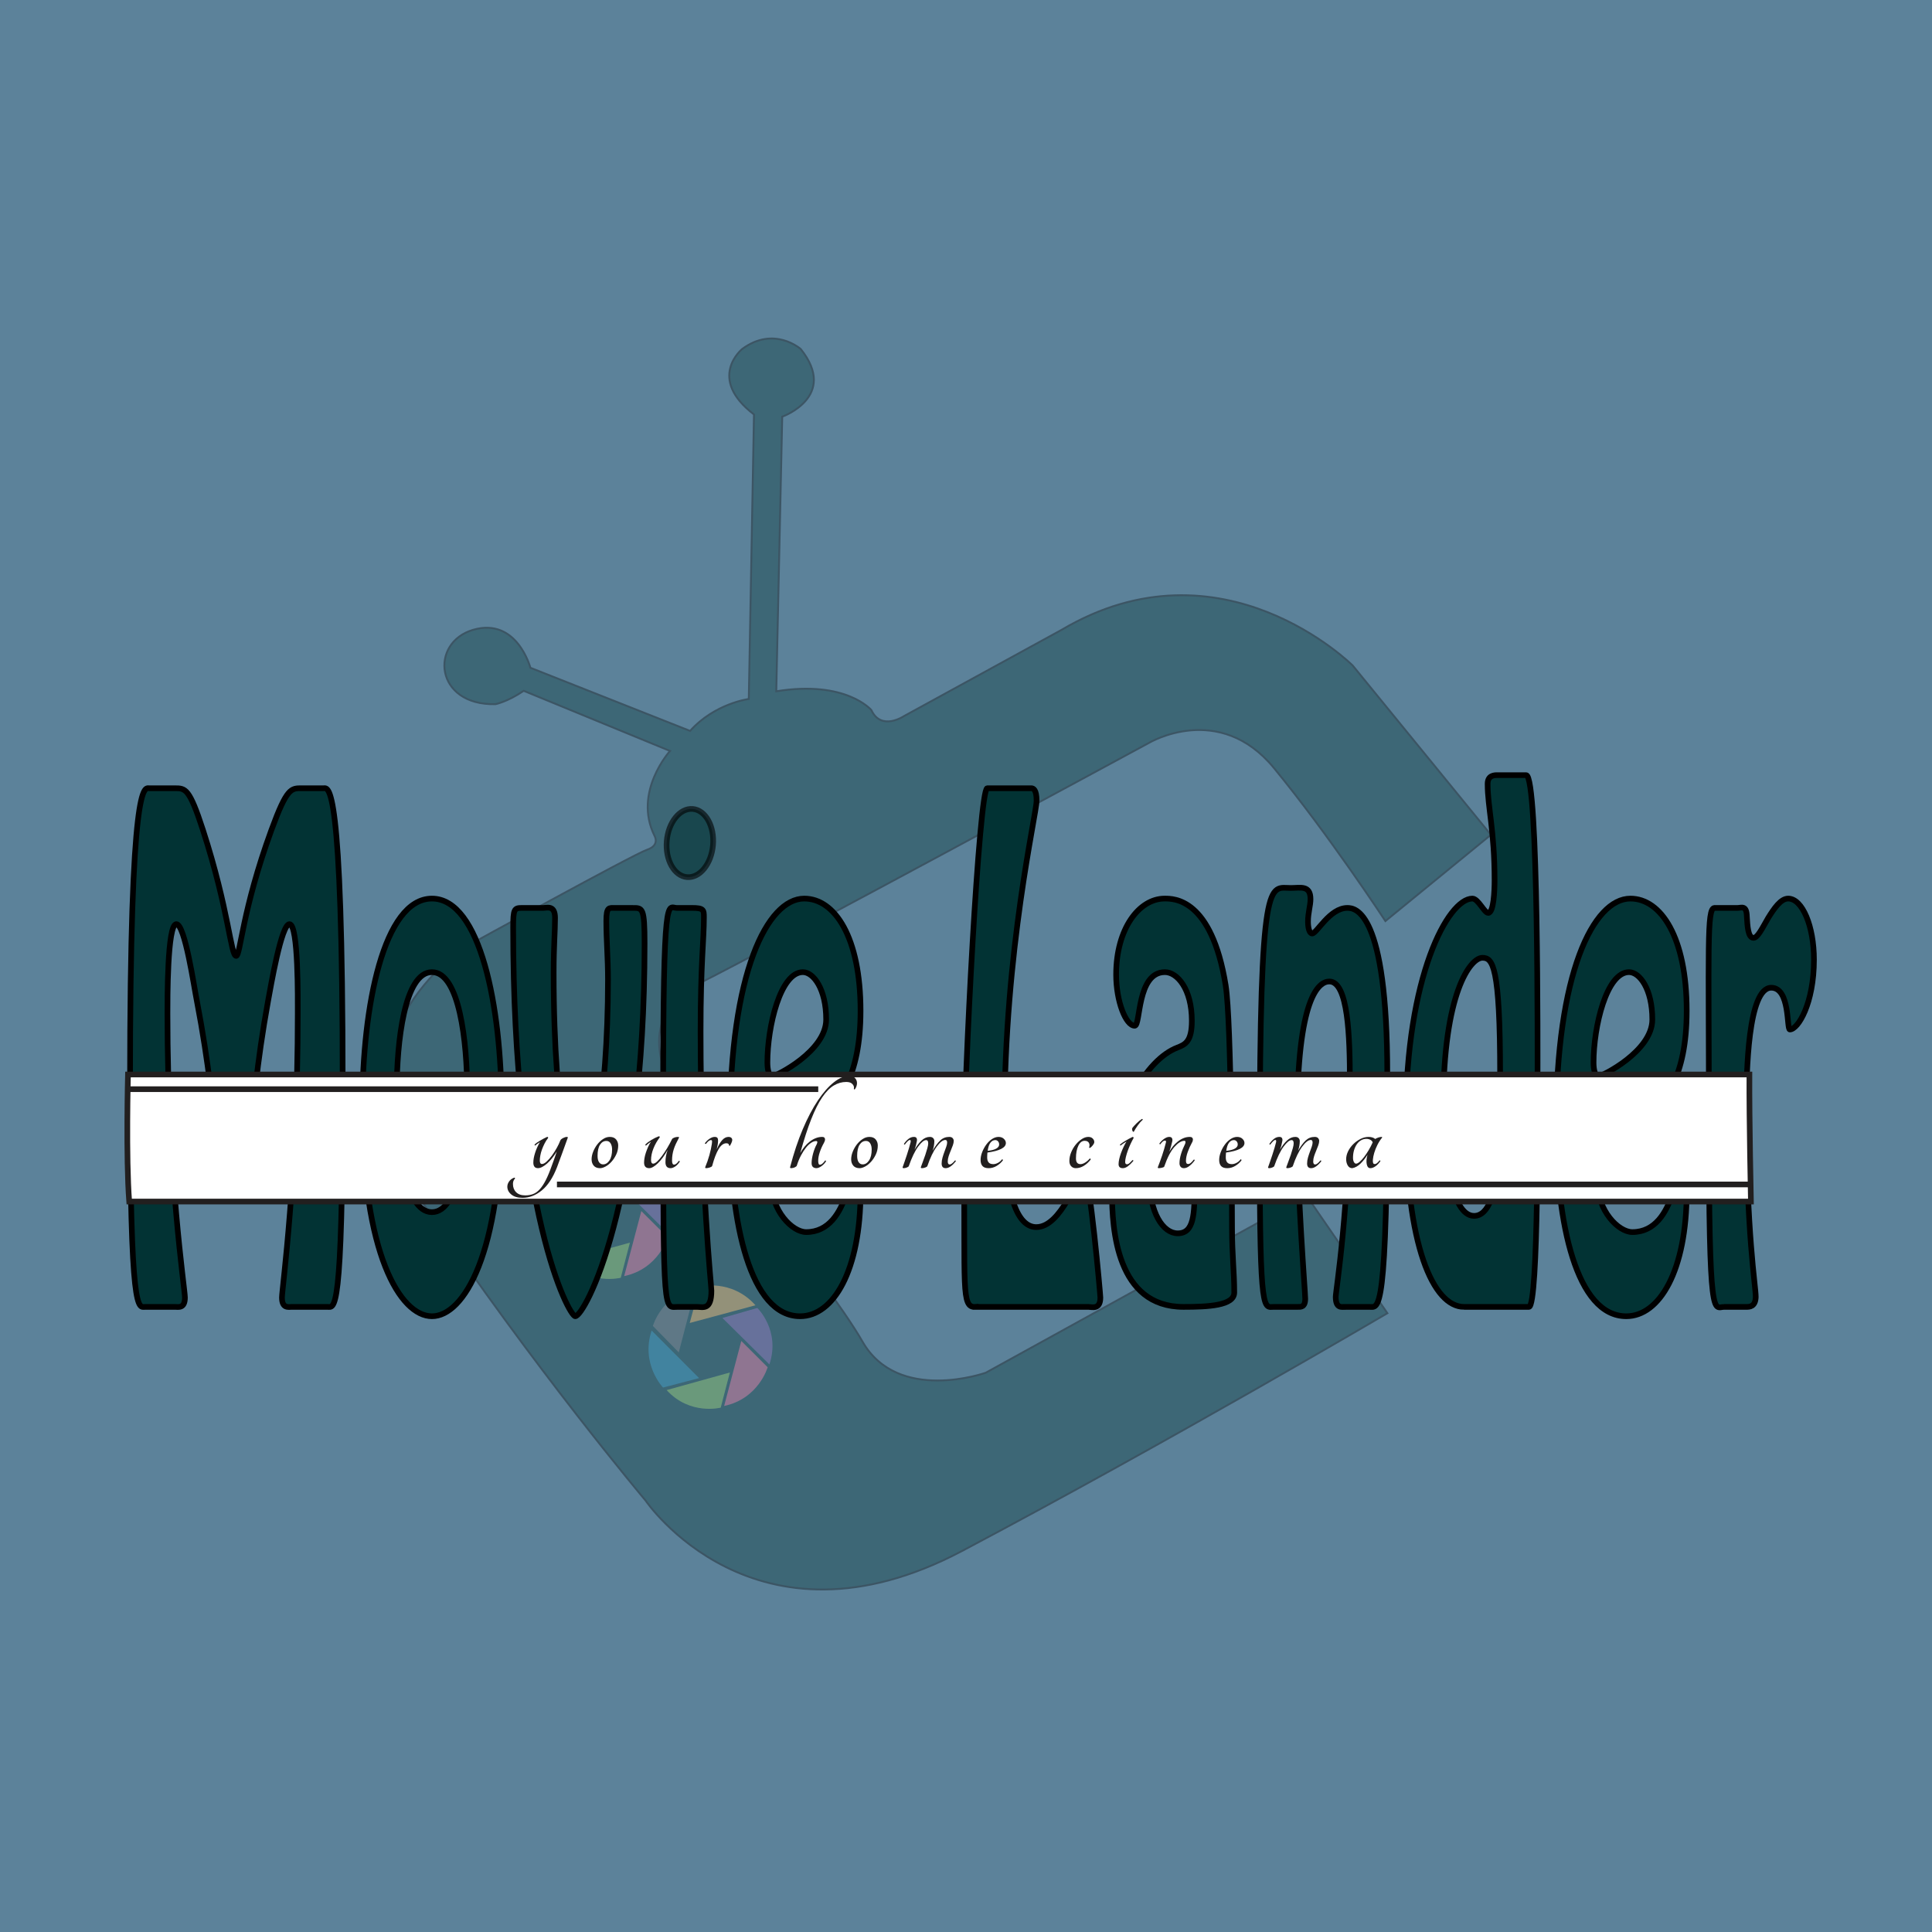 <?xml version="1.0" encoding="utf-8"?>
<!-- Generator: Adobe Illustrator 16.0.0, SVG Export Plug-In . SVG Version: 6.00 Build 0)  -->
<!DOCTYPE svg PUBLIC "-//W3C//DTD SVG 1.1//EN" "http://www.w3.org/Graphics/SVG/1.1/DTD/svg11.dtd">
<svg version="1.1" id="Layer_1" xmlns="http://www.w3.org/2000/svg" xmlns:xlink="http://www.w3.org/1999/xlink" x="0px" y="0px"
	 width="512px" height="512px" viewBox="0 0 512 512" enable-background="new 0 0 512 512" xml:space="preserve">
<rect fill="#5C829A" width="512" height="512"/>
<g opacity="0.35">
	<path fill="#023334" stroke="#000000" stroke-width="0.5" stroke-miterlimit="10" d="M367.146,244.092l27.96-22.858l-36.621-44.859
		c0,0-34.646-34.645-77.171-9.449l-41.729,22.838c0,0-6.038,4.069-8.664-1.58c0,0-6.692-8.004-25.202-4.983l1.58-72.776
		c0,0,14.96-5.312,4.917-17.916c0,0-7.082-6.299-15.551,0c0,0-9.446,7.681,3.15,17.332l-1.376,75.394c0,0-9.056,1.178-15.553,8.466
		l-42.326-16.737c0,0-3.543-13.429-15.158-10.059c-11.612,3.37-10.235,20.101,5.909,19.705c0,0,3.145-0.59,7.477-3.54l38.782,15.943
		c0,0-9.842,10.826-4.134,22.443c0,0,1.574,2.56-1.97,3.739c-3.54,1.184-47.835,25.59-47.835,25.59s-40.353,25.202-11.222,68.509
		c29.138,43.31,58.665,78.351,58.665,78.351s28.741,42.52,83.866,13.386c55.115-29.133,112.734-63.018,112.734-63.018l-21.391-31.08
		l-85.045,46.856c0,0-23.233,8.265-32.68-8.274c-9.45-16.534-50.001-66.536-50.001-66.536s-12.208-18.898,6.692-28.348
		c18.899-9.45,119.293-63.786,119.293-63.786s18.506-11.024,33.077,6.694C352.181,221.258,367.146,244.092,367.146,244.092z"/>
	<g>
		<path fill="#F9AD3B" d="M173.717,311.483l-17.428,4.7l2.618-9.662C158.907,306.521,167.361,304.375,173.717,311.483z"/>
		<path fill="#646561" d="M157.833,306.878l-4.439,17.104l-6.863-7.019C146.53,316.964,148.794,308.834,157.833,306.878z"/>
		<path fill="#0F84A8" d="M146.198,318.185l12.576,12.601l-9.552,2.516C149.222,333.301,143.236,327.117,146.198,318.185z"/>
		<path fill="#84C342" d="M150.173,333.963l16.759-4.652l-2.426,9.309C164.506,338.619,156.346,340.744,150.173,333.963z"/>
		<path fill="#EE5C82" d="M165.412,338.184l4.548-17.239l6.982,6.961C176.942,327.905,174.601,336.226,165.412,338.184z"/>
		<path fill="#7B519F" d="M177.41,327.169l-12.453-12.309l9.249-2.669C174.205,312.191,180.404,318.142,177.41,327.169z"/>
	</g>
	<g>
		<path fill="#F9AD3B" d="M200.207,345.91l-17.424,4.697l2.611-9.662C185.394,340.945,193.849,338.801,200.207,345.91z"/>
		<path fill="#646561" d="M184.327,341.305l-4.444,17.101l-6.862-7.019C173.021,351.387,175.284,343.256,184.327,341.305z"/>
		<path fill="#0F84A8" d="M172.688,352.607l12.577,12.603l-9.552,2.51C175.713,367.72,169.729,361.541,172.688,352.607z"/>
		<path fill="#84C342" d="M176.663,368.389l16.759-4.663L191,373.041C191,373.041,182.836,375.16,176.663,368.389z"/>
		<path fill="#EE5C82" d="M191.905,372.6l4.548-17.231l6.982,6.964C203.436,362.332,201.092,370.647,191.905,372.6z"/>
		<path fill="#7B519F" d="M203.9,361.589l-12.451-12.311l9.25-2.661C200.699,346.617,206.896,352.563,203.9,361.589z"/>
	</g>
</g>
<g>
	<path fill="#023334" stroke="#000000" stroke-width="1.5" stroke-miterlimit="10" d="M38.5,346.34
		c-1.837,0-4.041,3.138-4.041-58.812c0-81.611,3.82-78.637,5.069-78.637h6.759c2.866,0,3.895,0,7.495,11.068
		c6.906,21.311,7.348,33.371,8.816,33.371c1.103,0,1.543-12.06,9.331-33.371c4.115-11.233,5.216-11.068,8.082-11.068h5.731
		c1.25,0,5.069-2.974,5.069,78.637c0,61.949-2.205,58.812-4.041,58.812h-9.404c-0.882,0-2.645,0.495-2.645-2.479
		c0-2.313,4.187-32.049,4.187-75.167c0-3.469,0.221-23.789-2.204-23.789c-2.13,0-4.922,16.354-5.657,20.32
		c-6.172,33.866-3.673,49.396-8.597,49.396c-6.171,0-3.747-15.529-10.286-49.396c-0.734-3.635-3.159-20.32-5.436-20.32
		c-2.425,0-2.352,20.32-2.352,23.789c0,43.118,4.629,72.854,4.629,75.167c0,2.974-1.763,2.479-2.645,2.479H38.5z"/>
	<path fill="#023334" stroke="#000000" stroke-width="1.5" stroke-miterlimit="10" d="M96.027,293.31
		c0-26.598,5.657-55.177,18.442-55.177c12.784,0,18.441,28.58,18.441,55.177c0,38.821-9.992,55.507-18.441,55.507
		C106.02,348.816,96.027,332.131,96.027,293.31z M123.8,289.18c0-13.051-2.058-31.554-9.331-31.554
		c-7.274,0-9.332,18.503-9.332,31.554c0,13.216,1.911,32.049,9.332,32.049C121.89,321.229,123.8,302.396,123.8,289.18z"/>
	<path fill="#023334" stroke="#000000" stroke-width="1.5" stroke-miterlimit="10" d="M167.734,240.61c2.572,0,3.086,0,3.086,9.417
		c0,69.384-15.944,98.79-18.368,98.79c-1.69,0-16.458-27.753-16.458-103.085c0-4.791,0.294-5.121,2.278-5.121h5.657
		c1.029,0,3.16-0.826,3.16,2.643c0,3.799-0.367,7.269-0.367,14.538c0,40.641,5.363,56.664,7.053,56.664
		c2.571,0,7.347-22.633,7.347-54.847c0-5.782-0.441-10.408-0.441-15.529c0-3.799,0.734-3.469,2.204-3.469H167.734z"/>
	<path fill="#023334" stroke="#000000" stroke-width="1.5" stroke-miterlimit="10" d="M179.636,346.34
		c-3.6,0-3.893,3.469-3.893-54.683c0-56.499,1.175-51.047,3.599-51.047h4.041c3.086,0,3.16,0.495,3.16,2.478
		c0,6.112-0.882,12.225-0.882,30.232c0,41.63,2.865,67.236,2.865,68.724c0,5.286-2.204,4.296-3.895,4.296H179.636z"/>
	<path fill="#023334" stroke="#000000" stroke-width="1.5" stroke-miterlimit="10" d="M193.448,297.936
		c0-39.979,9.845-59.803,19.69-59.803c8.082,0,14.915,10.243,14.915,29.736c0,35.519-23.658,28.085-23.658,45.265
		c0,7.766,5.583,13.382,9.258,13.382c12.049,0,12.049-20.651,13.078-20.651c1.102,0,1.323,8.592,1.323,9.914
		c0,20.98-7.201,33.039-16.017,33.039C198.885,348.816,193.448,324.367,193.448,297.936z M203.366,281.58
		c0,1.817,0.368,3.635,1.323,3.635c0.882,0,14.254-6.609,14.254-15.033c0-8.095-3.38-12.556-6.172-12.556
		C206.82,257.626,203.366,271.999,203.366,281.58z"/>
	<path fill="#023334" stroke="#000000" stroke-width="1.5" stroke-miterlimit="10" d="M258.543,346.34
		c-3.895,0.329-2.719-5.452-3.086-38.988c0-22.137,4.042-98.46,6.171-98.46h11.682c0.515,0,1.396,0.331,1.396,3.304
		c0,3.635-8.522,39.152-8.522,84.749c0,22.798,4.407,28.25,8.449,28.25c6.76,0,10.873-14.044,12.711-14.044
		c1.396,0,4.262,31.884,4.262,32.711c0,3.304-2.278,2.479-3.16,2.479H258.543z"/>
	<path fill="#023334" stroke="#000000" stroke-width="1.5" stroke-miterlimit="10" d="M312.028,277.615
		c2.132-0.827,3.821-1.652,3.821-7.104c0-8.425-3.895-12.886-7.127-12.886c-7.494,0-6.392,14.207-8.009,14.207
		c-2.352,0-4.923-6.443-4.923-13.546c0-12.225,6.099-20.155,12.858-20.155c2.351,0,12.416-0.166,16.164,22.963
		c1.543,9.581,1.688,58.481,1.688,64.262c0,7.27,0.589,11.565,0.589,17.182c0,3.47-6.907,3.801-13.445,3.801
		c-17.706,0-18.955-20.486-18.955-30.397C294.69,295.127,303.8,280.754,312.028,277.615z M316.584,306.525
		c0-5.782,0.441-12.721-3.086-12.721c-4.335,0-8.89,8.261-8.89,18.338c0,9.252,3.601,14.703,7.494,14.703
		c4.335,0,4.481-4.956,4.481-13.052V306.525z"/>
	<path fill="#023334" stroke="#000000" stroke-width="1.5" stroke-miterlimit="10" d="M356.551,346.34
		c-0.954,0-2.571,0.495-2.571-2.645c0-1.651,3.748-23.623,3.748-57.159c0-11.729-0.441-26.433-5.437-26.433
		c-2.793,0-8.523,4.131-8.523,36.841c0,19.823,2.13,45.265,2.13,47.247c0,2.313-1.249,2.148-1.982,2.148h-6.246
		c-2.718,0-3.82,2.808-3.82-40.805c0-74.837,2.571-70.211,8.229-70.211c2.57,0,5.217-0.826,5.217,2.973
		c0,1.652-0.662,3.635-0.662,5.948c0,1.652,0.368,3.139,1.103,3.139c1.249,0,4.629-6.773,9.33-6.773
		c2.058,0,10.58,0.661,10.58,44.107c0,64.926-2.277,61.622-4.775,61.622H356.551z"/>
	<path fill="#023334" stroke="#000000" stroke-width="1.5" stroke-miterlimit="10" d="M387.996,346.34
		c-8.229,0-15.429-16.356-15.429-49.727c0-37.831,11.167-58.481,17.633-58.481c1.542,0,3.159,3.799,4.188,3.799
		c1.47,0,1.69-5.947,1.69-8.59c0-13.381-1.838-19.328-1.838-25.606c0-2.313,1.838-2.313,2.572-2.313h7.642
		c3.306,0,3.012,74.01,3.012,81.774c0,3.8,0.294,59.143-2.278,59.143H387.996z M397.547,284.885c0-29.076-1.982-31.058-4.702-31.058
		c-3.158,0-10.358,9.25-10.358,39.317c0,11.399,1.91,29.076,8.155,29.076C398.576,322.22,397.547,296.778,397.547,284.885z"/>
	<path fill="#023334" stroke="#000000" stroke-width="1.5" stroke-miterlimit="10" d="M412.389,297.936
		c0-39.979,9.845-59.803,19.689-59.803c8.082,0,14.914,10.243,14.914,29.736c0,35.519-23.656,28.085-23.656,45.265
		c0,7.766,5.583,13.382,9.256,13.382c12.05,0,12.05-20.651,13.079-20.651c1.102,0,1.321,8.592,1.321,9.914
		c0,20.98-7.199,33.039-16.016,33.039C417.824,348.816,412.389,324.367,412.389,297.936z M422.307,281.58
		c0,1.817,0.367,3.635,1.322,3.635c0.882,0,14.253-6.609,14.253-15.033c0-8.095-3.378-12.556-6.171-12.556
		C425.76,257.626,422.307,271.999,422.307,281.58z"/>
	<path fill="#023334" stroke="#000000" stroke-width="1.5" stroke-miterlimit="10" d="M456.912,346.34
		c-2.719,0-4.041,5.12-4.041-49.562c0-45.76-0.589-56.002,1.47-56.168h6.097c1.103,0,2.425-0.826,2.498,2.313
		c0.146,2.478,0.294,5.618,1.765,5.618c1.101,0,2.35-2.644,3.892-5.287c1.544-2.478,3.307-5.121,5.291-5.121
		c3.747,0,6.833,7.269,6.833,16.19c0,11.563-4.188,18.502-6.392,18.502c-0.882,0,0.146-11.068-4.924-11.068
		c-6.171,0-6.612,22.302-6.612,32.214c0,32.876,2.499,46.753,2.499,49.726c-0.072,2.645-1.69,2.645-2.499,2.645H456.912z"/>
</g>
<path fill="#FFFFFF" stroke="#221F1F" stroke-width="1.5" stroke-miterlimit="10" d="M33.915,284.748c0,0-0.57,22.023,0.323,33.673
	h429.773c0,0-0.461-21.589-0.401-33.673H33.915z"/>
<g>
	<path fill="#221F1F" d="M148.492,302.231c0.086-0.216,0.323-0.426,0.711-0.632c0.388-0.204,0.734-0.307,1.036-0.307
		c0.193,0,0.269,0.076,0.226,0.227c-0.474,1.339-0.944,2.638-1.407,3.899c-0.464,1.261-0.944,2.562-1.44,3.899
		c-1.079,2.782-2.422,4.832-4.029,6.146c-1.607,1.317-3.317,1.976-5.129,1.976c-1.251,0-2.232-0.292-2.945-0.874
		c-0.711-0.583-1.068-1.284-1.068-2.104c0-0.474,0.163-0.938,0.486-1.392s0.766-0.776,1.327-0.971c0.086-0.022,0.151,0,0.195,0.066
		c0.043,0.063,0.043,0.128,0,0.191c-0.346,0.367-0.519,0.83-0.519,1.393c0,0.907,0.281,1.639,0.842,2.201
		c0.561,0.559,1.37,0.841,2.426,0.841c0.756,0,1.445-0.118,2.072-0.356c0.625-0.237,1.213-0.657,1.763-1.263
		c0.55-0.604,1.084-1.411,1.602-2.427c0.518-1.014,1.047-2.286,1.585-3.816c0.259-0.713,0.491-1.351,0.696-1.911
		c0.205-0.561,0.415-1.175,0.631-1.844c-0.41,0.646-0.831,1.24-1.262,1.779c-0.431,0.54-0.869,1.005-1.311,1.392
		c-0.442,0.39-0.868,0.69-1.278,0.906c-0.41,0.217-0.788,0.325-1.133,0.325c-0.432,0-0.745-0.131-0.938-0.39
		c-0.194-0.258-0.292-0.615-0.292-1.067c0-0.755,0.156-1.624,0.469-2.605c0.313-0.981,0.739-1.926,1.278-2.831
		c-0.237,0.151-0.453,0.29-0.647,0.421c-0.193,0.129-0.377,0.28-0.55,0.452c-0.065,0.045-0.124,0.028-0.178-0.049
		c-0.054-0.074-0.06-0.145-0.017-0.209c0.151-0.151,0.356-0.318,0.615-0.503c0.259-0.182,0.539-0.361,0.841-0.532
		c0.302-0.173,0.61-0.346,0.923-0.519c0.313-0.173,0.62-0.324,0.922-0.453c0.215,0,0.302,0.097,0.259,0.291
		c-0.345,0.432-0.653,0.911-0.922,1.44c-0.27,0.527-0.501,1.057-0.695,1.586c-0.194,0.528-0.34,1.051-0.437,1.568
		c-0.097,0.519-0.146,0.981-0.146,1.392c0,0.604,0.194,0.906,0.583,0.906c0.345,0,0.755-0.216,1.229-0.647
		c0.474-0.432,0.944-0.964,1.408-1.602c0.464-0.636,0.895-1.316,1.294-2.039C147.968,303.466,148.275,302.814,148.492,302.231z"/>
	<path fill="#221F1F" d="M161.597,301.293c0.755,0,1.315,0.227,1.683,0.68c0.366,0.452,0.55,0.981,0.55,1.585
		c0,0.842-0.167,1.624-0.501,2.346c-0.335,0.724-0.744,1.359-1.229,1.91c-0.485,0.55-1.009,0.981-1.57,1.294
		c-0.561,0.313-1.068,0.471-1.521,0.471c-0.733,0-1.289-0.223-1.666-0.665c-0.378-0.442-0.566-1.009-0.566-1.698
		c0-0.626,0.135-1.283,0.405-1.974c0.269-0.691,0.625-1.327,1.067-1.91c0.442-0.582,0.955-1.066,1.537-1.456
		C160.367,301.487,160.971,301.293,161.597,301.293z M159.817,308.573c0.668,0,1.234-0.35,1.699-1.052
		c0.464-0.7,0.695-1.666,0.695-2.896c0-0.646-0.129-1.186-0.389-1.616c-0.258-0.433-0.636-0.648-1.132-0.648
		c-0.691,0-1.251,0.335-1.683,1.004c-0.431,0.668-0.647,1.649-0.647,2.943c0,0.757,0.135,1.323,0.405,1.7
		S159.385,308.573,159.817,308.573z"/>
	<path fill="#221F1F" d="M172.048,309.578c-0.906,0-1.359-0.497-1.359-1.489c0-0.346,0.038-0.745,0.113-1.197
		c0.076-0.453,0.194-0.923,0.356-1.409c0.161-0.485,0.35-0.975,0.566-1.471c0.215-0.497,0.474-0.972,0.777-1.426
		c-0.238,0.152-0.464,0.309-0.68,0.47s-0.41,0.33-0.583,0.502c-0.065,0.045-0.125,0.028-0.178-0.049
		c-0.054-0.074-0.06-0.145-0.016-0.209c0.366-0.389,0.89-0.788,1.569-1.198c0.679-0.409,1.332-0.732,1.958-0.972
		c0.107,0,0.188,0.028,0.242,0.081c0.054,0.055,0.059,0.125,0.016,0.211c-0.69,0.905-1.245,1.889-1.666,2.944
		c-0.42,1.059-0.63,2.083-0.63,3.075c0,0.626,0.193,0.938,0.582,0.938c0.28,0,0.625-0.189,1.036-0.566
		c0.41-0.377,0.841-0.875,1.294-1.489c0.452-0.614,0.911-1.311,1.375-2.086c0.464-0.777,0.89-1.565,1.278-2.363
		c0.064-0.129,0.253-0.259,0.566-0.388c0.313-0.131,0.631-0.194,0.955-0.194c0.324,0,0.421,0.086,0.291,0.259
		c-0.302,0.563-0.565,1.085-0.792,1.57c-0.227,0.484-0.416,0.965-0.566,1.438c-0.151,0.475-0.265,0.955-0.34,1.44
		c-0.076,0.484-0.113,1.019-0.113,1.601c0,0.691,0.183,1.037,0.55,1.037s0.777-0.324,1.229-0.972c0.065-0.043,0.13-0.043,0.195,0
		c0.065,0.044,0.086,0.109,0.065,0.194c-0.367,0.562-0.771,0.988-1.213,1.278c-0.442,0.291-0.847,0.438-1.214,0.438
		c-0.906,0-1.359-0.53-1.359-1.588c0-1.099,0.194-2.188,0.583-3.267c-0.82,1.487-1.683,2.67-2.589,3.542
		C173.439,309.14,172.673,309.578,172.048,309.578z"/>
	<path fill="#221F1F" d="M190.298,302.231c0,0.324-0.033,0.69-0.097,1.1c-0.065,0.409-0.151,0.831-0.259,1.262
		c0.432-1.035,0.906-1.844,1.424-2.427c0.518-0.582,1.079-0.873,1.683-0.873c0.324,0,0.571,0.076,0.745,0.227
		c0.172,0.151,0.259,0.345,0.259,0.582c0,0.217-0.082,0.497-0.244,0.843c-0.161,0.344-0.296,0.581-0.403,0.711
		c-0.044,0.021-0.087,0.016-0.13-0.017c-0.043-0.032-0.065-0.07-0.065-0.113c0-0.152-0.06-0.28-0.178-0.39
		c-0.119-0.106-0.296-0.161-0.534-0.161c-0.755,0-1.44,0.514-2.055,1.537c-0.615,1.025-1.182,2.497-1.699,4.419
		c-0.022,0.106-0.097,0.198-0.227,0.274c-0.129,0.074-0.275,0.141-0.436,0.193c-0.162,0.056-0.33,0.098-0.501,0.129
		c-0.172,0.033-0.324,0.051-0.454,0.051c-0.237,0-0.302-0.131-0.193-0.39c0.193-0.452,0.383-0.943,0.565-1.472
		c0.184-0.529,0.351-1.063,0.502-1.604c0.151-0.538,0.28-1.062,0.388-1.568s0.194-0.977,0.259-1.409
		c0.043-0.321,0.06-0.57,0.049-0.742c-0.011-0.173-0.104-0.259-0.276-0.259c-0.215,0-0.436,0.092-0.663,0.273
		c-0.227,0.185-0.437,0.416-0.631,0.697c-0.086,0.063-0.167,0.069-0.243,0.017c-0.076-0.056-0.091-0.125-0.048-0.211
		c0.129-0.173,0.285-0.351,0.469-0.533c0.183-0.185,0.388-0.357,0.615-0.52c0.226-0.161,0.463-0.295,0.712-0.403
		c0.248-0.108,0.501-0.162,0.76-0.162c0.345,0,0.583,0.081,0.712,0.242C190.233,301.697,190.298,301.93,190.298,302.231z"/>
	<path fill="#221F1F" d="M209.389,309.285c0.971-3.71,2.087-7.054,3.349-10.031c1.262-2.977,2.594-5.511,3.996-7.604
		c1.402-2.094,2.821-3.706,4.255-4.838c1.435-1.134,2.799-1.7,4.094-1.7c0.539,0,0.965,0.125,1.277,0.372
		c0.313,0.25,0.529,0.552,0.647,0.906c0.119,0.356,0.135,0.74,0.049,1.149c-0.086,0.41-0.249,0.777-0.485,1.1
		c-0.064,0.065-0.129,0.087-0.194,0.065c-0.065-0.021-0.097-0.074-0.097-0.162c0.107-0.431-0.011-0.841-0.356-1.229
		c-0.345-0.388-0.896-0.583-1.65-0.583c-1.165,0-2.271,0.314-3.317,0.939c-1.046,0.626-2.065,1.666-3.058,3.123
		c-0.993,1.455-1.963,3.387-2.912,5.79c-0.95,2.407-1.921,5.4-2.913,8.979c0.324-0.58,0.696-1.131,1.117-1.648
		c0.42-0.519,0.878-0.97,1.375-1.358c0.496-0.39,1.025-0.697,1.586-0.923c0.56-0.227,1.142-0.34,1.747-0.34
		c0.259,0,0.447,0.063,0.566,0.194c0.119,0.129,0.178,0.28,0.178,0.452c0,0.281-0.098,0.595-0.292,0.938
		c-0.453,0.799-0.82,1.619-1.101,2.46c-0.28,0.841-0.42,1.607-0.42,2.298c0,0.303,0.033,0.55,0.097,0.744
		c0.065,0.193,0.183,0.291,0.356,0.291c0.215,0,0.453-0.113,0.712-0.34c0.259-0.227,0.474-0.479,0.647-0.761
		c0.064-0.043,0.129-0.038,0.194,0.017c0.065,0.054,0.085,0.113,0.065,0.177c-0.281,0.476-0.675,0.896-1.181,1.263
		c-0.507,0.366-0.966,0.552-1.375,0.552c-0.367,0-0.669-0.104-0.907-0.31c-0.237-0.204-0.355-0.555-0.355-1.051
		c0-0.389,0.037-0.803,0.113-1.246c0.075-0.442,0.173-0.878,0.292-1.311c0.118-0.432,0.259-0.856,0.421-1.277
		c0.162-0.422,0.339-0.805,0.533-1.149c0.108-0.26,0.162-0.441,0.162-0.55c0-0.194-0.108-0.291-0.323-0.291
		c-0.41,0-0.852,0.155-1.327,0.469c-0.475,0.313-0.938,0.755-1.391,1.326c-0.454,0.573-0.89,1.258-1.311,2.056
		c-0.421,0.799-0.782,1.683-1.083,2.652c-0.043,0.151-0.217,0.302-0.518,0.453c-0.303,0.151-0.637,0.229-1.003,0.229
		C209.433,309.578,209.345,309.48,209.389,309.285z"/>
	<path fill="#221F1F" d="M230.39,301.293c0.755,0,1.315,0.227,1.683,0.68c0.366,0.452,0.55,0.981,0.55,1.585
		c0,0.842-0.167,1.624-0.502,2.346c-0.335,0.724-0.745,1.359-1.23,1.91c-0.485,0.55-1.008,0.981-1.569,1.294
		c-0.562,0.313-1.067,0.471-1.521,0.471c-0.733,0-1.289-0.223-1.666-0.665c-0.378-0.442-0.567-1.009-0.567-1.698
		c0-0.626,0.135-1.283,0.405-1.974c0.269-0.691,0.626-1.327,1.068-1.91c0.441-0.582,0.955-1.066,1.537-1.456
		C229.161,301.487,229.764,301.293,230.39,301.293z M228.611,308.573c0.668,0,1.234-0.35,1.699-1.052
		c0.463-0.7,0.695-1.666,0.695-2.896c0-0.646-0.128-1.186-0.388-1.616c-0.258-0.433-0.637-0.648-1.132-0.648
		c-0.691,0-1.251,0.335-1.683,1.004c-0.432,0.668-0.646,1.649-0.646,2.943c0,0.757,0.134,1.323,0.404,1.7
		C227.828,308.385,228.179,308.573,228.611,308.573z"/>
	<path fill="#221F1F" d="M251.002,302.781c0-0.454-0.162-0.68-0.485-0.68c-0.647,0-1.414,0.598-2.298,1.796
		c-0.884,1.197-1.704,2.907-2.459,5.129c-0.043,0.13-0.221,0.253-0.534,0.372c-0.312,0.118-0.608,0.18-0.89,0.18
		c-0.259,0-0.356-0.098-0.291-0.293c0.128-0.389,0.306-0.874,0.533-1.456s0.442-1.18,0.647-1.796
		c0.205-0.614,0.383-1.197,0.534-1.747c0.151-0.55,0.227-0.976,0.227-1.277c0-0.584-0.184-0.874-0.55-0.874
		c-0.562,0-1.267,0.577-2.119,1.73c-0.853,1.154-1.678,2.876-2.476,5.161c-0.043,0.13-0.216,0.253-0.518,0.372
		c-0.303,0.118-0.572,0.18-0.808,0.18c-0.109,0-0.195-0.021-0.26-0.066c-0.064-0.042-0.076-0.119-0.033-0.227
		c0.173-0.475,0.356-0.998,0.55-1.568c0.195-0.572,0.389-1.15,0.583-1.731c0.194-0.583,0.373-1.154,0.534-1.716
		c0.162-0.56,0.308-1.09,0.438-1.585c0.064-0.388,0-0.583-0.194-0.583c-0.173,0-0.378,0.119-0.615,0.356
		c-0.237,0.237-0.475,0.517-0.712,0.842c-0.064,0.044-0.129,0.038-0.194-0.017c-0.064-0.053-0.076-0.114-0.032-0.178
		c0.323-0.497,0.712-0.922,1.165-1.278c0.453-0.357,0.939-0.534,1.457-0.534c0.344,0,0.577,0.108,0.695,0.323
		c0.118,0.216,0.146,0.476,0.081,0.777c-0.086,0.474-0.173,0.873-0.259,1.196c-0.086,0.324-0.205,0.691-0.356,1.101
		c0.561-0.992,1.181-1.807,1.86-2.443c0.68-0.636,1.408-0.954,2.185-0.954c0.388,0,0.685,0.108,0.89,0.323
		c0.205,0.216,0.308,0.476,0.308,0.777c0,0.841-0.151,1.693-0.453,2.556c0.69-1.187,1.364-2.091,2.021-2.718
		c0.658-0.625,1.451-0.938,2.379-0.938c0.431,0,0.739,0.113,0.923,0.34c0.183,0.226,0.274,0.459,0.274,0.694
		c0,0.368-0.081,0.772-0.243,1.214c-0.161,0.443-0.345,0.905-0.549,1.392c-0.206,0.486-0.389,0.971-0.551,1.456
		c-0.161,0.486-0.243,0.955-0.243,1.408c0,0.54,0.173,0.809,0.519,0.809c0.344,0,0.809-0.355,1.391-1.067
		c0.064-0.043,0.123-0.032,0.178,0.032c0.053,0.065,0.059,0.141,0.016,0.227c-0.433,0.54-0.875,0.972-1.327,1.294
		c-0.453,0.324-0.896,0.487-1.327,0.487c-0.712,0-1.068-0.41-1.068-1.231c0-0.518,0.076-1.04,0.227-1.569
		c0.15-0.529,0.317-1.036,0.502-1.521c0.182-0.484,0.349-0.942,0.5-1.375C250.927,303.451,251.002,303.084,251.002,302.781z"/>
	<path fill="#221F1F" d="M266.565,302.911c0,1.229-1.628,2.071-4.886,2.523c-0.021,0.217-0.037,0.431-0.047,0.647
		c-0.012,0.217-0.018,0.442-0.018,0.68c0,0.562,0.131,0.992,0.389,1.293c0.26,0.304,0.669,0.454,1.229,0.454
		c0.41,0,0.831-0.119,1.264-0.357c0.431-0.235,0.775-0.538,1.035-0.904c0.085-0.044,0.15-0.026,0.193,0.048
		c0.042,0.076,0.054,0.156,0.032,0.243c-0.433,0.561-0.976,1.04-1.634,1.439c-0.659,0.399-1.364,0.601-2.12,0.601
		c-0.754,0-1.299-0.19-1.633-0.567c-0.336-0.378-0.502-0.912-0.502-1.603c0-0.667,0.14-1.364,0.421-2.087
		c0.279-0.723,0.641-1.385,1.083-1.99c0.443-0.604,0.949-1.094,1.521-1.473c0.57-0.376,1.148-0.565,1.73-0.565
		c0.583,0,1.052,0.167,1.408,0.502C266.389,302.129,266.565,302.501,266.565,302.911z M263.753,302.135
		c-0.498,0-0.924,0.23-1.279,0.694c-0.356,0.464-0.599,1.183-0.728,2.153c1.035-0.108,1.8-0.309,2.297-0.599
		c0.497-0.292,0.744-0.652,0.744-1.084c0-0.325-0.097-0.601-0.29-0.826C264.303,302.247,264.055,302.135,263.753,302.135z"/>
	<path fill="#221F1F" d="M288.83,304.205c-0.131,0.044-0.194-0.01-0.194-0.161c0.15-0.454,0.123-0.853-0.08-1.198
		c-0.206-0.345-0.579-0.519-1.116-0.519c-0.692,0-1.248,0.433-1.669,1.295c-0.419,0.863-0.63,1.985-0.63,3.366
		c0,1.014,0.399,1.521,1.196,1.521c0.367,0,0.772-0.134,1.214-0.404c0.442-0.27,0.848-0.62,1.214-1.053
		c0.086-0.043,0.161-0.032,0.228,0.033c0.063,0.065,0.074,0.141,0.032,0.227c-0.541,0.69-1.145,1.241-1.813,1.649
		c-0.669,0.412-1.381,0.617-2.137,0.617c-0.474,0-0.872-0.168-1.197-0.502c-0.322-0.335-0.484-0.805-0.484-1.409
		c0-0.754,0.155-1.515,0.469-2.281c0.313-0.765,0.717-1.449,1.213-2.055c0.496-0.604,1.036-1.094,1.619-1.473
		c0.582-0.376,1.154-0.565,1.715-0.565c0.495,0,0.884,0.14,1.164,0.422c0.281,0.278,0.421,0.593,0.421,0.937
		c0,0.13-0.037,0.271-0.112,0.421c-0.076,0.151-0.173,0.301-0.292,0.453c-0.119,0.151-0.248,0.291-0.389,0.42
		C289.062,304.075,288.938,304.162,288.83,304.205z"/>
	<path fill="#221F1F" d="M297.016,303.558c-0.064,0.045-0.119,0.028-0.161-0.049c-0.043-0.074-0.055-0.145-0.033-0.209
		c0.798-0.648,1.909-1.316,3.332-2.007c0.174,0,0.26,0.097,0.26,0.291c-0.28,0.496-0.556,1.035-0.825,1.618
		c-0.269,0.582-0.507,1.159-0.711,1.73c-0.204,0.573-0.372,1.124-0.502,1.651c-0.129,0.528-0.194,0.966-0.194,1.311
		c0,0.432,0.15,0.646,0.454,0.646c0.237,0,0.468-0.101,0.694-0.308c0.228-0.204,0.49-0.47,0.795-0.792
		c0.042-0.044,0.095-0.038,0.161,0.017c0.063,0.054,0.074,0.135,0.031,0.242c-0.474,0.561-0.945,1.014-1.407,1.358
		c-0.466,0.346-0.912,0.52-1.344,0.52c-0.754,0-1.133-0.357-1.133-1.069c0-0.388,0.06-0.847,0.178-1.376
		c0.12-0.527,0.281-1.067,0.486-1.617s0.432-1.089,0.681-1.618c0.247-0.528,0.499-0.986,0.759-1.375
		c-0.237,0.129-0.502,0.292-0.792,0.486C297.453,303.202,297.21,303.386,297.016,303.558z M300.479,299.9
		c-0.065,0.066-0.135,0.066-0.211,0c-0.075-0.063-0.135-0.154-0.177-0.273c-0.044-0.119-0.065-0.248-0.065-0.39
		c0-0.139,0.032-0.264,0.099-0.372c0.235-0.302,0.586-0.685,1.051-1.148c0.462-0.463,0.942-0.856,1.44-1.181
		c0.043-0.022,0.097-0.005,0.161,0.047c0.064,0.056,0.086,0.104,0.064,0.147c-0.454,0.41-0.886,0.899-1.295,1.472
		S300.78,299.341,300.479,299.9z"/>
	<path fill="#221F1F" d="M316.365,307.312c0.043-0.043,0.098-0.038,0.162,0.017c0.064,0.053,0.086,0.123,0.064,0.21
		c-0.389,0.54-0.836,1.015-1.343,1.423c-0.507,0.412-1.009,0.617-1.504,0.617c-0.367,0-0.653-0.12-0.858-0.357
		s-0.307-0.55-0.307-0.938c0-0.755,0.135-1.575,0.404-2.46c0.269-0.883,0.631-1.778,1.085-2.687
		c0.064-0.149,0.096-0.312,0.096-0.484c0-0.216-0.096-0.324-0.29-0.324c-0.8,0-1.684,0.546-2.654,1.635
		c-0.971,1.09-1.867,2.821-2.686,5.194c-0.022,0.064-0.093,0.123-0.21,0.178c-0.118,0.054-0.254,0.097-0.404,0.129
		c-0.152,0.033-0.304,0.061-0.454,0.081c-0.15,0.021-0.269,0.034-0.355,0.034c-0.108,0-0.189-0.021-0.242-0.066
		c-0.056-0.042-0.061-0.119-0.017-0.227c0.366-0.927,0.738-1.947,1.116-3.058c0.376-1.111,0.706-2.228,0.987-3.35
		c0.064-0.215,0.075-0.372,0.032-0.47c-0.043-0.096-0.121-0.144-0.228-0.144c-0.238,0-0.464,0.101-0.679,0.307
		c-0.216,0.206-0.411,0.426-0.581,0.663c-0.065,0.043-0.127,0.032-0.18-0.032c-0.055-0.066-0.07-0.13-0.048-0.193
		c0.107-0.15,0.253-0.324,0.436-0.519c0.184-0.193,0.394-0.384,0.631-0.566c0.238-0.182,0.485-0.333,0.745-0.454
		c0.259-0.118,0.519-0.177,0.776-0.177c0.367,0,0.609,0.113,0.729,0.34c0.117,0.226,0.146,0.502,0.08,0.825
		c-0.109,0.474-0.223,0.923-0.34,1.343c-0.118,0.421-0.264,0.89-0.437,1.407c0.258-0.475,0.576-0.944,0.953-1.407
		c0.378-0.463,0.799-0.885,1.264-1.262c0.463-0.378,0.964-0.681,1.504-0.906c0.538-0.227,1.111-0.34,1.715-0.34
		c0.259,0,0.458,0.063,0.599,0.194c0.14,0.129,0.211,0.28,0.211,0.452c0,0.303-0.075,0.572-0.226,0.81
		c-0.454,0.819-0.838,1.666-1.15,2.54c-0.313,0.874-0.469,1.656-0.469,2.347c0,0.56,0.184,0.841,0.55,0.841
		c0.237,0,0.475-0.097,0.711-0.291C315.793,307.99,316.064,307.7,316.365,307.312z"/>
	<path fill="#221F1F" d="M329.795,302.911c0,1.229-1.629,2.071-4.888,2.523c-0.021,0.217-0.038,0.431-0.048,0.647
		s-0.016,0.442-0.016,0.68c0,0.562,0.131,0.992,0.388,1.293c0.259,0.304,0.669,0.454,1.229,0.454c0.41,0,0.83-0.119,1.263-0.357
		c0.432-0.235,0.777-0.538,1.036-0.904c0.085-0.044,0.15-0.026,0.193,0.048c0.042,0.076,0.055,0.156,0.033,0.243
		c-0.434,0.561-0.977,1.04-1.636,1.439c-0.658,0.399-1.363,0.601-2.119,0.601c-0.754,0-1.3-0.19-1.633-0.567
		c-0.335-0.378-0.502-0.912-0.502-1.603c0-0.667,0.14-1.364,0.421-2.087c0.278-0.723,0.641-1.385,1.083-1.99
		c0.443-0.604,0.949-1.094,1.521-1.473c0.571-0.376,1.149-0.565,1.731-0.565c0.583,0,1.052,0.167,1.408,0.502
		C329.616,302.129,329.795,302.501,329.795,302.911z M326.979,302.135c-0.497,0-0.923,0.23-1.277,0.694
		c-0.357,0.464-0.601,1.183-0.728,2.153c1.034-0.108,1.799-0.309,2.296-0.599c0.496-0.292,0.744-0.652,0.744-1.084
		c0-0.325-0.097-0.601-0.291-0.826C327.529,302.247,327.281,302.135,326.979,302.135z"/>
	<path fill="#221F1F" d="M347.851,302.781c0-0.454-0.161-0.68-0.485-0.68c-0.646,0-1.414,0.598-2.297,1.796
		c-0.885,1.197-1.705,2.907-2.46,5.129c-0.043,0.13-0.222,0.253-0.534,0.372c-0.313,0.118-0.608,0.18-0.89,0.18
		c-0.26,0-0.356-0.098-0.291-0.293c0.129-0.389,0.307-0.874,0.534-1.456c0.226-0.582,0.442-1.18,0.646-1.796
		c0.205-0.614,0.384-1.197,0.534-1.747c0.151-0.55,0.228-0.976,0.228-1.277c0-0.584-0.186-0.874-0.552-0.874
		c-0.562,0-1.267,0.577-2.118,1.73c-0.854,1.154-1.679,2.876-2.477,5.161c-0.044,0.13-0.216,0.253-0.517,0.372
		c-0.304,0.118-0.573,0.18-0.809,0.18c-0.109,0-0.194-0.021-0.26-0.066c-0.064-0.042-0.076-0.119-0.033-0.227
		c0.174-0.475,0.357-0.998,0.55-1.568c0.195-0.572,0.39-1.15,0.584-1.731c0.194-0.583,0.371-1.154,0.534-1.716
		c0.161-0.56,0.307-1.09,0.436-1.585c0.063-0.388,0-0.583-0.194-0.583c-0.171,0-0.377,0.119-0.614,0.356
		c-0.238,0.237-0.475,0.517-0.712,0.842c-0.064,0.044-0.129,0.038-0.195-0.017c-0.063-0.053-0.076-0.114-0.03-0.178
		c0.322-0.497,0.711-0.922,1.164-1.278c0.453-0.357,0.938-0.534,1.455-0.534c0.346,0,0.579,0.108,0.697,0.323
		c0.117,0.216,0.146,0.476,0.081,0.777c-0.087,0.474-0.174,0.873-0.26,1.196c-0.086,0.324-0.205,0.691-0.355,1.101
		c0.56-0.992,1.18-1.807,1.86-2.443c0.681-0.636,1.407-0.954,2.183-0.954c0.39,0,0.687,0.108,0.892,0.323
		c0.203,0.216,0.308,0.476,0.308,0.777c0,0.841-0.152,1.693-0.454,2.556c0.69-1.187,1.364-2.091,2.022-2.718
		c0.659-0.625,1.451-0.938,2.379-0.938c0.432,0,0.739,0.113,0.922,0.34c0.184,0.226,0.275,0.459,0.275,0.694
		c0,0.368-0.081,0.772-0.242,1.214c-0.162,0.443-0.346,0.905-0.55,1.392c-0.207,0.486-0.388,0.971-0.551,1.456
		c-0.161,0.486-0.241,0.955-0.241,1.408c0,0.54,0.17,0.809,0.516,0.809s0.809-0.355,1.392-1.067
		c0.065-0.043,0.123-0.032,0.179,0.032c0.053,0.065,0.06,0.141,0.017,0.227c-0.432,0.54-0.874,0.972-1.327,1.294
		c-0.454,0.324-0.895,0.487-1.327,0.487c-0.712,0-1.067-0.41-1.067-1.231c0-0.518,0.074-1.04,0.227-1.569
		c0.15-0.529,0.317-1.036,0.502-1.521c0.182-0.484,0.35-0.942,0.501-1.375C347.774,303.451,347.851,303.084,347.851,302.781z"/>
	<path fill="#221F1F" d="M365.583,307.538c0.043-0.043,0.097-0.043,0.161,0c0.064,0.042,0.086,0.107,0.064,0.194
		c-0.389,0.561-0.818,1.009-1.294,1.344c-0.475,0.334-0.928,0.502-1.358,0.502c-0.498,0-0.814-0.352-0.955-1.053
		s-0.071-1.537,0.209-2.508c-0.581,0.928-1.212,1.721-1.891,2.378c-0.68,0.659-1.397,1.052-2.153,1.183
		c-0.517,0-0.917-0.238-1.196-0.713c-0.281-0.476-0.423-1.024-0.423-1.65c0-0.712,0.175-1.418,0.52-2.12
		c0.346-0.7,0.804-1.332,1.376-1.893c0.571-0.561,1.208-1.019,1.908-1.375c0.701-0.357,1.407-0.534,2.119-0.534
		c0.755,0,1.349,0.184,1.779,0.549c0.217-0.149,0.49-0.278,0.826-0.387c0.334-0.108,0.631-0.162,0.89-0.162
		c0.086,0,0.129,0.054,0.129,0.162c-0.495,0.604-0.922,1.267-1.277,1.988c-0.354,0.724-0.631,1.414-0.826,2.072
		c-0.193,0.658-0.312,1.246-0.354,1.764c-0.044,0.518,0,0.872,0.128,1.067c0.108,0.13,0.292,0.168,0.551,0.114
		S365.131,308.099,365.583,307.538z M359.369,308.38c0.26,0,0.576-0.162,0.955-0.485c0.378-0.324,0.771-0.755,1.182-1.295
		c0.409-0.539,0.814-1.144,1.214-1.812c0.397-0.669,0.748-1.349,1.052-2.039c-0.087-0.28-0.288-0.507-0.6-0.679
		c-0.314-0.173-0.674-0.259-1.084-0.259c-0.495,0-0.96,0.124-1.391,0.372c-0.433,0.247-0.805,0.594-1.117,1.033
		c-0.313,0.442-0.563,0.972-0.742,1.588c-0.187,0.614-0.277,1.289-0.277,2.021c0,0.475,0.082,0.853,0.243,1.134
		C358.966,308.239,359.153,308.38,359.369,308.38z"/>
</g>
<line fill="none" stroke="#221F1F" stroke-width="1.5" stroke-miterlimit="10" x1="33.834" y1="288.644" x2="216.843" y2="288.644"/>
<line fill="none" stroke="#221F1F" stroke-width="1.5" stroke-miterlimit="10" x1="147.598" y1="313.892" x2="464.011" y2="313.892"/>
<ellipse transform="matrix(0.997 0.083 -0.083 0.997 19.125 -14.374)" opacity="0.6" fill="#023334" stroke="#000000" stroke-width="1.5" stroke-miterlimit="10" cx="182.781" cy="223.286" rx="6.148" ry="9.06"/>
</svg>
